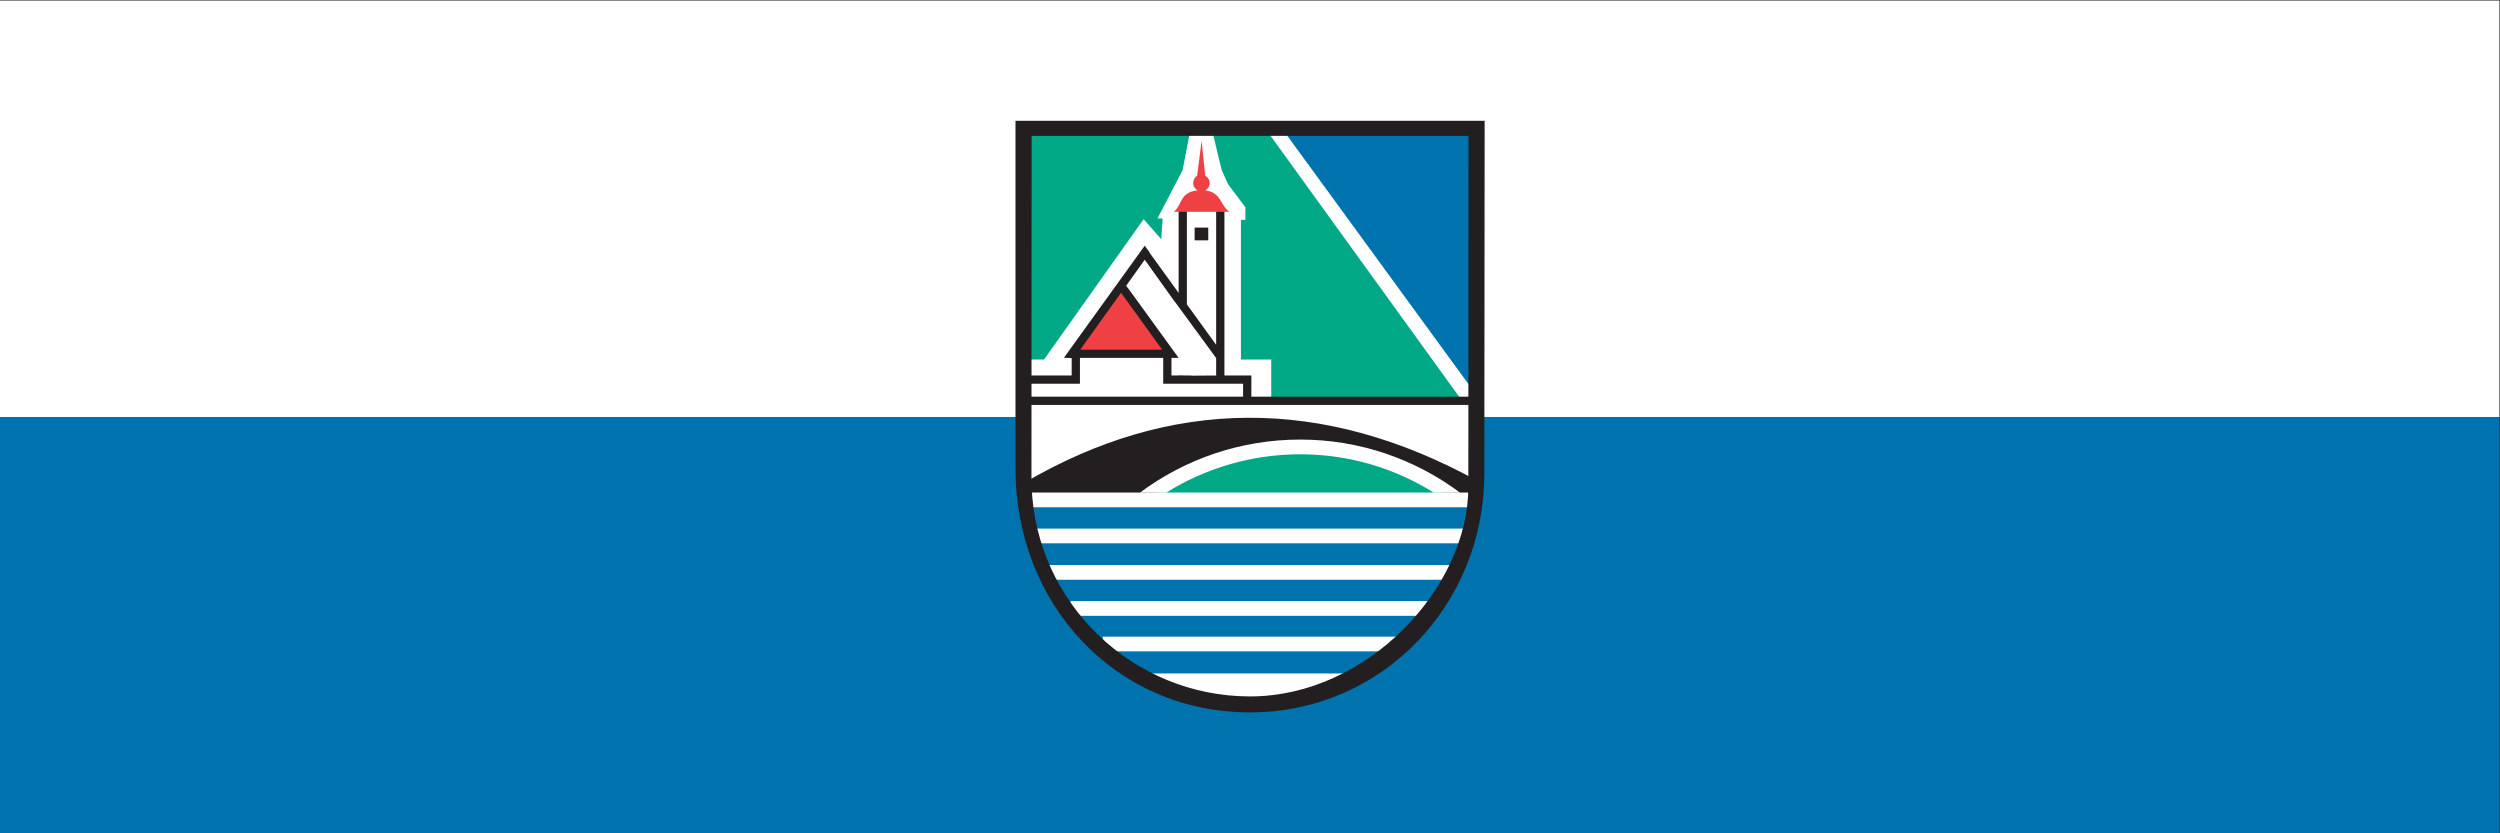 <?xml version="1.0" encoding="UTF-8" standalone="no"?>
<!-- Created with Inkscape (http://www.inkscape.org/) -->

<svg
   version="1.1"
   id="svg154"
   width="1200"
   height="400"
   viewBox="0 0 1200 400"
   xmlns="http://www.w3.org/2000/svg"
   xmlns:svg="http://www.w3.org/2000/svg">
  <rect x="0" y="0" width="1200" height="400" fill="#333333" stroke="none"/>
  <defs
     id="defs158">
    <clipPath
       clipPathUnits="userSpaceOnUse"
       id="clipPath234">
      <path
         d="m 486.113,698.032 h 73.021 v 90.708 h -73.021 z"
         id="path232" />
    </clipPath>
  </defs>
  <g
     id="g160"
     transform="matrix(1.333,0,0,-1.333,0,1122.52)">
    <g
       id="g1726"
       transform="matrix(4,0,0,4,0,-2525.67)">
      <g
         id="g1786">
        <rect
           style="fill:#ffffff;fill-rule:evenodd;stroke-width:6.988"
           id="rect1424"
           width="225"
           height="37.5"
           x="0"
           y="-841.89"
           transform="scale(1,-1)" />
        <rect
           style="fill:#0073ae;fill-opacity:1;fill-rule:evenodd;stroke-width:6.988"
           id="rect1424-2"
           width="225"
           height="37.5"
           x="0"
           y="-804.39"
           transform="scale(1,-1)" />
      </g>
    </g>
    <g
       id="g228"
       transform="matrix(2.362,0,0,2.362,-783.812,-1063.422)">
      <g
         id="g230"
         clip-path="url(#clipPath234)">
        <g
           id="g236"
           transform="translate(522.555,699.12)">
          <path
             d="m 0,0 c 19.099,0 34.641,15.599 34.641,34.698 0,1.476 -0.08,2.955 -0.246,4.376 v 48.9 H -34.942 V 33.138 h 0.301 C -33.819,14.75 -18.552,0 0,0"
             style="fill:#00a886;fill-opacity:1;fill-rule:evenodd;stroke:none"
             id="path238" />
        </g>
        <g
           id="g240"
           transform="translate(487.776,731.135)">
          <path
             d="m 0,0 h 19.592 c 14.01,9.579 29.141,10.18 45.586,0 h 3.97 V 1.67 C 47.912,12.998 25.475,15.379 1.094,1.78 Z"
             style="fill:#231f20;fill-opacity:1;fill-rule:evenodd;stroke:none"
             id="path242" />
        </g>
        <g
           id="g244"
           transform="translate(487.776,731.135)">
          <path
             d="m 0,0 h 19.592 c 14.01,9.579 29.141,10.18 45.586,0 h 3.97 V 1.67 C 47.912,12.998 25.475,15.379 1.094,1.78 Z"
             style="fill:none;stroke:#231f20;stroke-width:0.23;stroke-linecap:butt;stroke-linejoin:miter;stroke-miterlimit:22.926;stroke-dasharray:none;stroke-opacity:1"
             id="path246" />
        </g>
        <g
           id="g248"
           transform="translate(488.132,730.589)">
          <path
             d="M 0,0 C 22.958,-0.082 45.915,-0.163 68.9,-0.246 65.562,-19.401 52.317,-27.745 34.695,-31.167 14.886,-30.045 3.311,-19.62 0,0"
             style="fill:#0073ae;fill-opacity:1;fill-rule:evenodd;stroke:none"
             id="path250" />
        </g>
        <g
           id="g252"
           transform="translate(556.95,787.339)">
          <path
             d="M 0,0 V -42.166 L -30.29,0 Z"
             style="fill:#0073ae;fill-opacity:1;fill-rule:evenodd;stroke:none"
             id="path254" />
        </g>
        <path
           d="m 489.884,723.913 h 65.206 v 2.244 h -65.206 z"
           style="fill:#ffffff;fill-opacity:1;fill-rule:evenodd;stroke:none"
           id="path256" />
        <path
           d="m 490.978,718.358 h 62.74 v 2.244 h -62.74 z"
           style="fill:#ffffff;fill-opacity:1;fill-rule:evenodd;stroke:none"
           id="path258" />
        <path
           d="m 495.028,712.856 h 55.349 v 2.245 h -55.349 z"
           style="fill:#ffffff;fill-opacity:1;fill-rule:evenodd;stroke:none"
           id="path260" />
        <path
           d="m 499.953,707.441 h 45.742 v 2.243 h -45.742 z"
           style="fill:#ffffff;fill-opacity:1;fill-rule:evenodd;stroke:none"
           id="path262" />
        <g
           id="g264"
           transform="translate(504.852,704.075)">
          <path
             d="M 0,0 H 33.985 C 29.551,-2.541 24.133,-4.175 17.73,-4.925 11.164,-4.486 5.254,-2.852 0,0"
             style="fill:#ffffff;fill-opacity:1;fill-rule:evenodd;stroke:none"
             id="path266" />
        </g>
        <g
           id="g268"
           transform="translate(554.679,745.721)">
          <path
             d="m 0,0 h 1.889 l 0.902,0.055 -30.483,41.783 -1.914,-0.876 z"
             style="fill:#ffffff;fill-opacity:1;fill-rule:evenodd;stroke:none"
             id="path270" />
        </g>
        <g
           id="g272"
           transform="translate(488.626,751.932)">
          <path
             d="m 0,0 h 2.38 l 15.186,21.398 2.682,-3.065 0.219,3.174 h -0.793 l 2.708,5.199 1.121,2.162 1.26,6.567 3.146,-0.11 1.56,-6.457 0.984,-2.162 2.628,-3.503 V 21.289 H 32.397 V 0 h 4.624 V -6.239 H 67.943 66.492 L -0.549,-6.677 Z"
             style="fill:#ffffff;fill-opacity:1;fill-rule:evenodd;stroke:none"
             id="path274" />
        </g>
        <g
           id="g276"
           transform="translate(510.981,760.769)">
          <path
             d="m 0,0 6.293,-8.592 v -2.681 H 2.517 1.805 l -1.257,0.055 v -0.055 h -1.096 v 2.681 H 0.548 L -7.115,1.971 -7.059,2.026 -7.388,2.517 -4.598,6.404 0,-0.054 Z m -22.273,-11.847 h -0.575 v -3.339 h 0.355 v 0.683 h 32.892 v 1.97 H -1.806 v 3.941 h -12.697 v -3.941 h -7.77 z M 1.259,13.791 1.286,14.256 H 6.648 V 13.791 H 6.293 V -6.567 l -4.488,6.13 v 14.228 z"
             style="fill:#ffffff;fill-opacity:1;fill-rule:evenodd;stroke:none"
             id="path278" />
        </g>
        <g
           id="g280"
           transform="translate(495.329,752.835)">
          <path
             d="M 0,0 7.332,10.124 14.994,0 Z"
             style="fill:#ef4144;fill-opacity:1;fill-rule:evenodd;stroke:none"
             id="path282" />
        </g>
        <path
           d="m 513.963,770.101 h 2.08 v 1.943 h -2.08 z"
           style="fill:#231f20;fill-opacity:1;fill-rule:evenodd;stroke:none"
           id="path284" />
        <g
           id="g286"
           transform="translate(509.612,731.629)">
          <path
             d="M 0,0 H -3.995 C 2.846,5.089 11.301,8.1 20.467,8.1 29.552,8.1 38.007,5.089 44.821,0 H 40.825 C 34.886,3.72 27.91,5.855 20.467,5.855 12.943,5.855 5.937,3.693 0,0"
             style="fill:#ffffff;fill-opacity:1;fill-rule:evenodd;stroke:none"
             id="path288" />
        </g>
        <g
           id="g290"
           transform="translate(487.776,746.077)">
          <path
             d="M 0,0 69.228,-0.274 V -13.38 C 47.338,-1.341 24.327,0.109 -0.273,-13.653 Z"
             style="fill:#ffffff;fill-opacity:1;fill-rule:evenodd;stroke:none"
             id="path292" />
        </g>
        <path
           d="m 488.133,729.408 h 68.16 v 2.244 h -68.16 z"
           style="fill:#ffffff;fill-opacity:1;fill-rule:evenodd;stroke:none"
           id="path294" />
        <g
           id="g296"
           transform="translate(486.655,788.324)">
          <path
             d="m 0,0 h 71.526 l -0.049,-53.367 -0.006,-0.484 C 71.471,-73.716 55.93,-90.188 35.764,-90.188 14.94,-90.188 0,-73.36 0,-53.11 Z m 2.435,-55.739 v -0.054 h 0.028 c 0.683,-17.731 15.378,-31.96 33.301,-31.96 17.839,0 33.273,16.528 33.273,31.933 v 1.368 c 0,0 0.026,0 0.026,0.028 h -0.026 l 0.026,52.126 H 2.463 L 2.435,-53.851 Z"
             style="fill:#231f20;fill-opacity:1;fill-rule:evenodd;stroke:none"
             id="path298" />
        </g>
        <g
           id="g300"
           transform="translate(487.887,733.079)">
          <path
             d="M 0,0 C 22.355,13.133 45.614,13.381 69.391,0.244 69.309,-0.328 69.229,-0.903 69.147,-1.504 47.803,11.411 24.818,12.395 0.245,-1.751 0.163,-1.149 0.082,-0.574 0,0"
             style="fill:#231f20;fill-opacity:1;fill-rule:evenodd;stroke:none"
             id="path302" />
        </g>
        <g
           id="g304"
           transform="translate(510.954,760.743)">
          <path
             d="m 0,0 6.292,-8.592 v -2.654 l -3.777,-0.028 v 0.028 H 1.833 l -1.259,0.027 v -0.027 H -0.52 v 2.682 H 0.574 L -7.088,1.998 -7.431,2.427 -4.598,6.403 0,-0.027 Z m -1.943,-7.306 -6.266,8.674 -6.212,-8.674 z m -13.79,-1.286 -1.178,0.055 L -4.598,8.537 -3.831,7.497 -3.858,7.47 0.574,1.341 v 12.478 h 1.259 v -14.23 l 4.459,-6.155 v 20.385 h 1.26 v -25.065 h 4.11 v -1.259 h -0.005 v -1.97 h 33.681 v -1.258 h -67.803 v 1.258 h 32.862 v 1.97 H -1.779 v 3.941 h -12.696 v -3.941 h -7.772 v 1.259 h 6.514 z"
             style="fill:#231f20;fill-opacity:1;fill-rule:evenodd;stroke:none"
             id="path306" />
        </g>
        <g
           id="g308"
           transform="translate(510.789,774.451)">
          <path
             d="M 0,0 H 8.455 C 7.003,1.067 7.225,3.292 4.24,3.292 0.815,3.292 1.369,1.067 0,0 M 3.558,5.5 4.241,10.836 4.788,5.5 C 5.171,5.309 5.472,4.871 5.472,4.378 5.472,3.694 4.898,3.119 4.214,3.119 c -0.684,0 -1.259,0.575 -1.259,1.259 0,0.466 0.246,0.903 0.603,1.122"
             style="fill:#ef4144;fill-opacity:1;fill-rule:evenodd;stroke:none"
             id="path310" />
        </g>
        <g
           id="g312"
           transform="translate(514.595,778.177)">
          <path
             d="m 0,0 -0.4,-1.067 1.673,0.133 -0.49,0.801 z"
             style="fill:#ef4144;fill-opacity:1;fill-rule:evenodd;stroke:none"
             id="path314" />
        </g>
      </g>
    </g>
  </g>
</svg>
